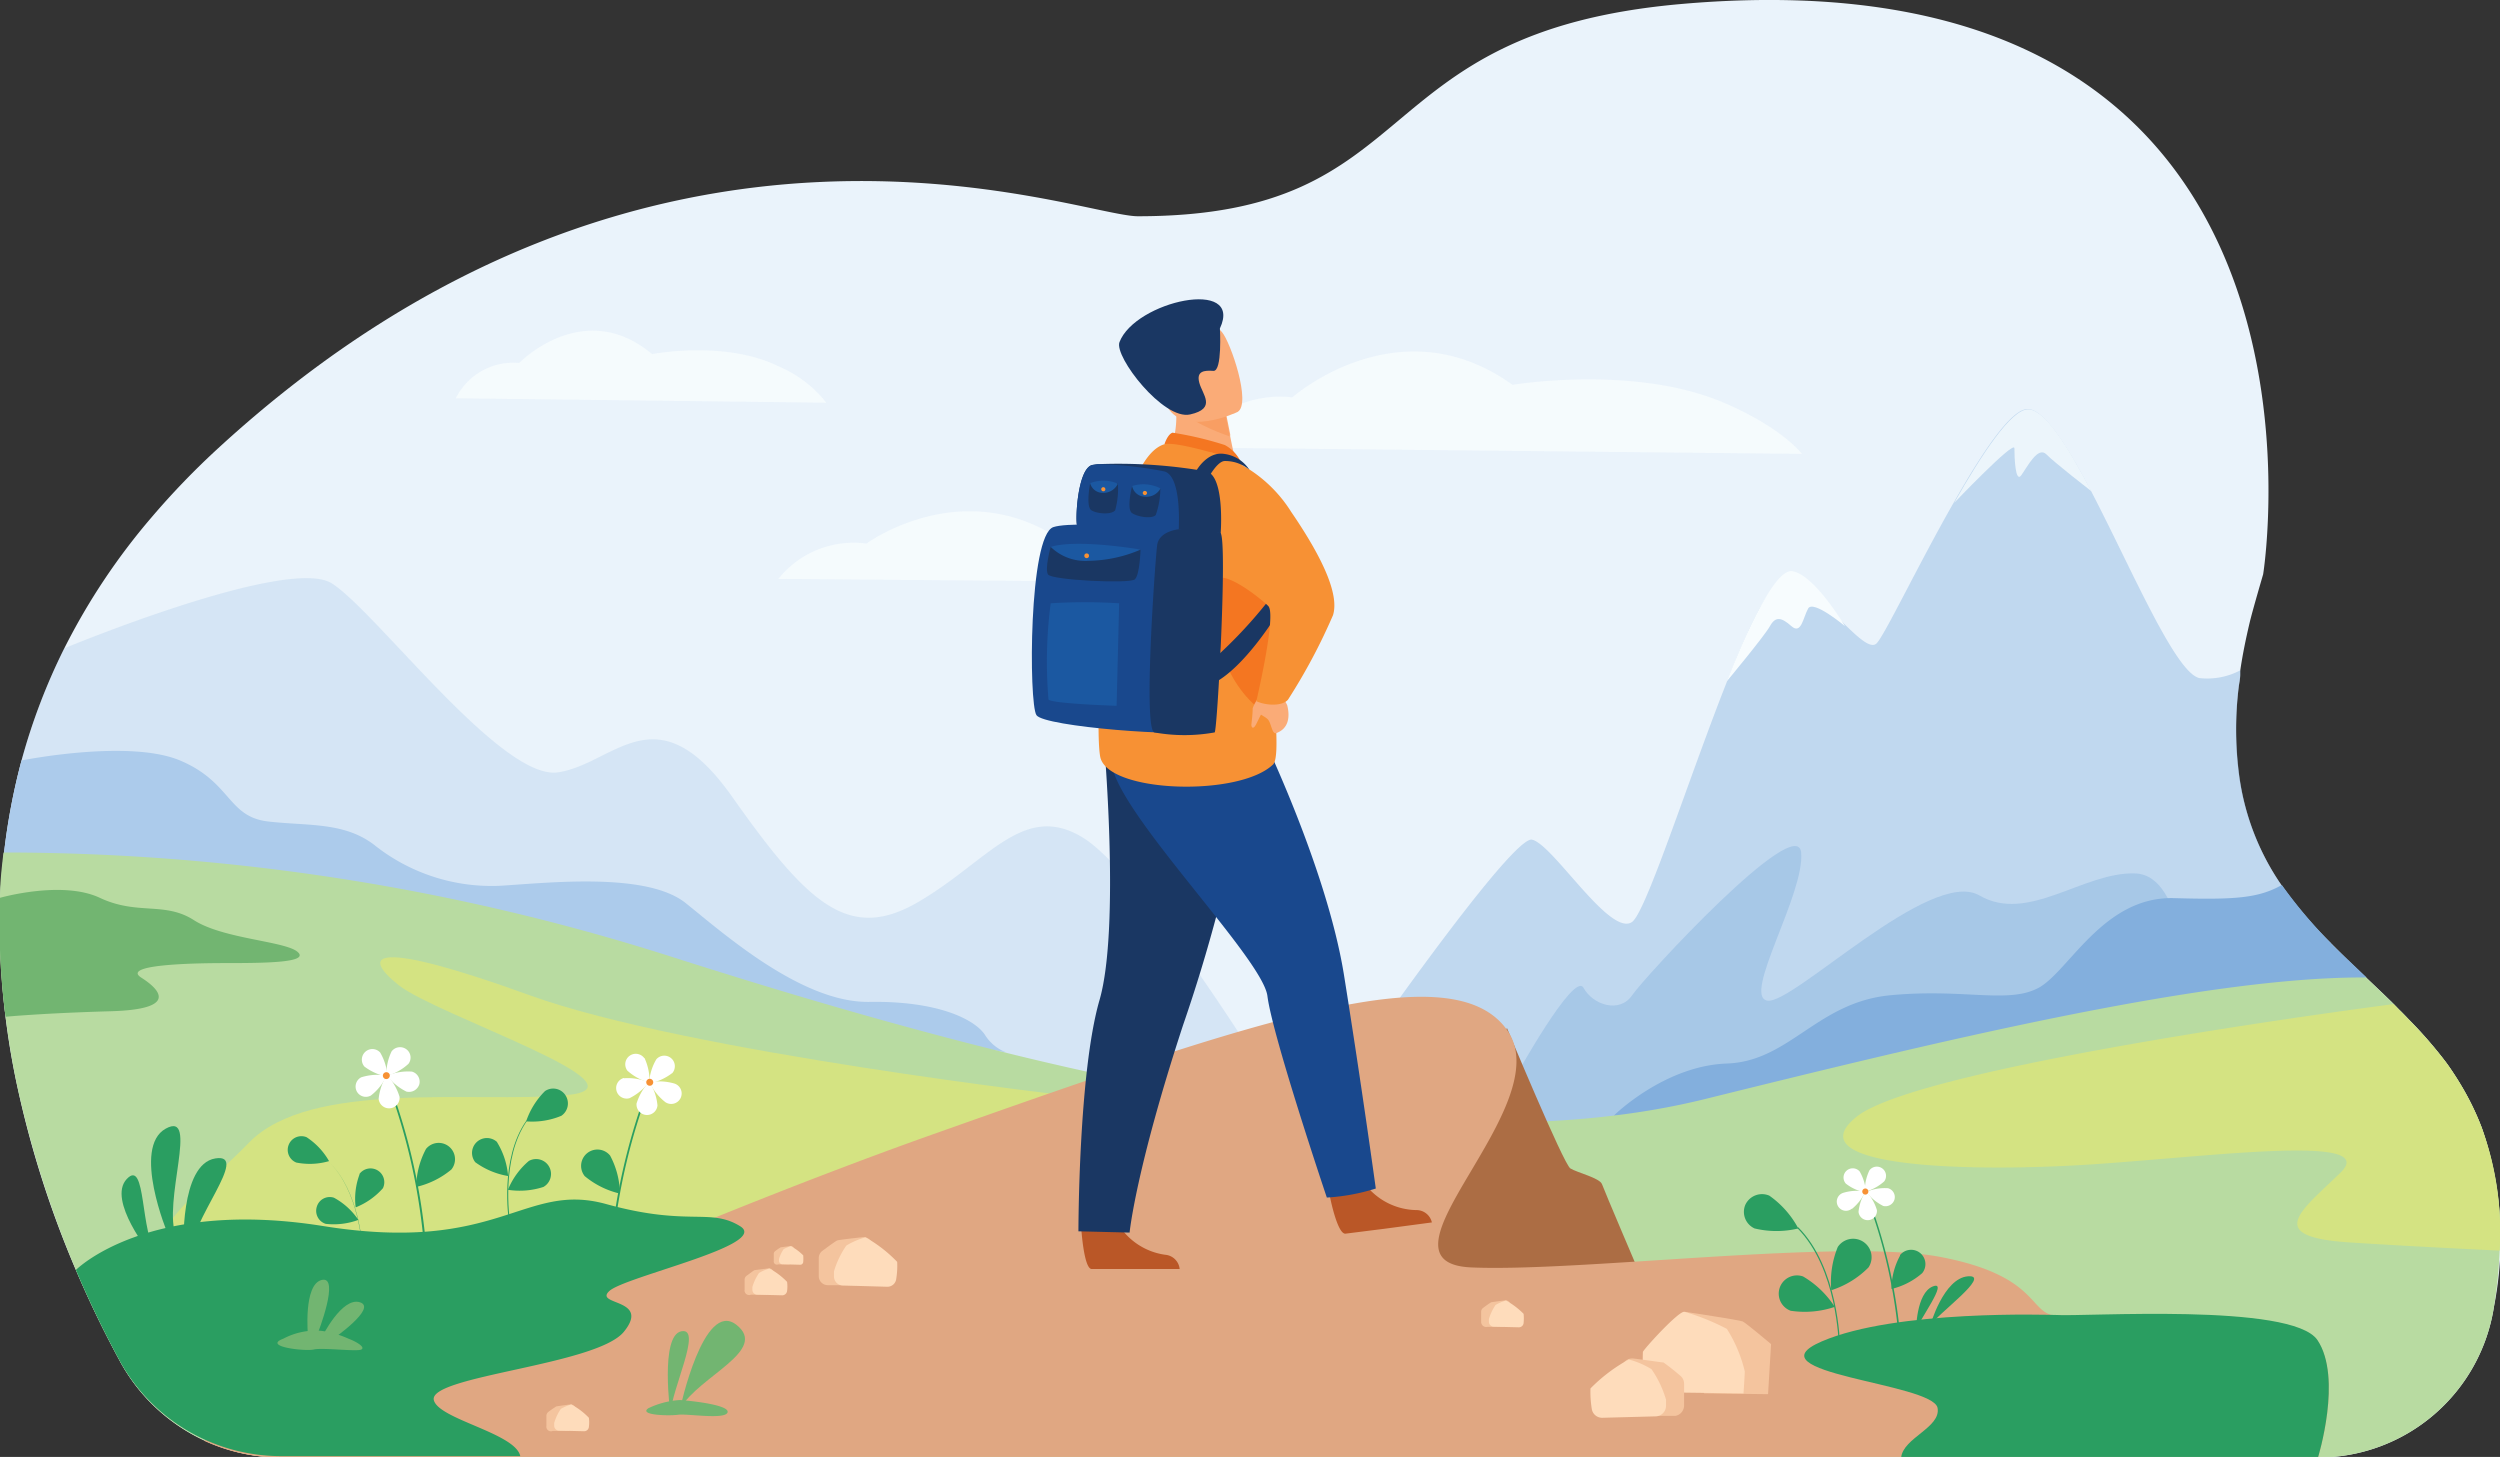 <svg xmlns="http://www.w3.org/2000/svg" viewBox="0 0 157.8 91.96"><rect x="0" y="0" width="157.8" height="91.96" fill="#333333" stroke="none"/><defs><style>.cls-1{fill:#eaf3fb;}.cls-2,.cls-3,.cls-4{fill:#83afdd;}.cls-2{opacity:0.2;}.cls-3{opacity:0.4;}.cls-5{fill:#accbeb;}.cls-6{fill:#b8dba1;}.cls-11,.cls-7{fill:#f7fcfe;}.cls-7{opacity:0.8;}.cls-8{fill:#d4e382;}.cls-9{fill:#ac6d44;}.cls-10{fill:#e0a782;}.cls-12{fill:#2a9e61;}.cls-13{fill:#72b571;}.cls-14{fill:#fff;}.cls-15{fill:#f79134;}.cls-16{fill:#ba5727;}.cls-17{fill:#1a3763;}.cls-18{fill:#19488d;}.cls-19{fill:#f47621;}.cls-20{fill:#faab77;}.cls-21{fill:#f89e63;}.cls-22{fill:#1b58a1;}.cls-23{fill:#f4c49e;}.cls-24{fill:#fedcbb;}</style></defs><g id="Layer_2" data-name="Layer 2"><g id="Layer_1-2" data-name="Layer 1"><path class="cls-1" d="M157.42,82.47A11.23,11.23,0,0,1,146.31,92H114.44l-27.93,0H17.72A11.61,11.61,0,0,1,7.49,85.77c-.87-1.61-1.8-3.5-2.7-5.61A62.94,62.94,0,0,1,1.08,68.52,48.17,48.17,0,0,1,0,57.64c0-.67,0-1.36.09-2s.09-1.19.16-1.79A40.48,40.48,0,0,1,1.36,48a38.45,38.45,0,0,1,2.7-7.08,41,41,0,0,1,5.51-8.27,49.19,49.19,0,0,1,4.16-4.32C41.28,3,68,13.65,71.82,13.65c18.4,0,14-11.62,34.33-13.4,43.11-3.76,36.7,36,36.7,36s-.64,2.18-.84,3c-.26,1.1-.47,2.13-.61,3.11,0,.08,0,.15,0,.23,0,.28-.07.56-.1.83a22,22,0,0,0,0,5.26A15.91,15.91,0,0,0,144,55.86a26.77,26.77,0,0,0,3.12,3.67l1,1,1.27,1.21c.57.54,1.14,1.08,1.7,1.63l.35.36c.21.2.41.41.61.62A27.53,27.53,0,0,1,154.35,67c.16.21.31.43.45.64s.34.52.5.79a16.83,16.83,0,0,1,1.35,2.76A21.57,21.57,0,0,1,157.42,82.47Z"/><path class="cls-2" d="M79.94,67.93,68.41,74.79,20.94,67.66,0,57.64c0-.67,0-1.36.09-2s.09-1.19.16-1.79A40.48,40.48,0,0,1,1.36,48a38.45,38.45,0,0,1,2.7-7.08s14.1-5.85,16.88-4.1S31.65,49.28,35.22,48.75s6.21-5.24,11,1.55S53.6,59.5,58,56.91s6.61-6.3,10.32-4.06S79.94,67.93,79.94,67.93Z"/><path class="cls-3" d="M147.15,59.53c-10.47,3.52-43.72,14.53-51.56,15.2-9.34.79-10.65-6.93-10.65-6.93S95.38,52.72,96.7,53s4.93,6.18,6.32,5.19,7.2-21.15,9.42-21.37,5.13,4.59,6,3.8c.48-.44,2.65-5,4.88-8.9,1.78-3.14,3.61-5.9,4.66-5.9s2.48,2.28,4,5.16h0c2.54,4.87,5.31,11.46,6.84,11.82a4.47,4.47,0,0,0,2.59-.49c0,.08,0,.15,0,.23,0,.28-.07.56-.1.83a22,22,0,0,0,0,5.26A15.91,15.91,0,0,0,144,55.86,26.77,26.77,0,0,0,147.15,59.53Z"/><path class="cls-3" d="M95.59,68.08s3.76-6.82,4.36-5.73,2.28,1.63,3.07.47,10.44-11.61,10.67-9-3.73,9.05-2.14,9.34,10.31-8.43,13.39-6.64,6.54-1.49,9.82-1.39,3.17,7.64,3.17,7.64l-26.48,8.12L99,71.47,93,70.78Z"/><path class="cls-4" d="M149.38,61.7s-43,9-47.52,8.72c0,0,3.18-3.15,7.14-3.29s5.69-3.87,10.32-4.31,7.4.55,9.32-.45,4.1-5.81,8.59-5.68c3.86.11,5.33,0,6.8-.83a31,31,0,0,0,4.08,4.63Z"/><path class="cls-5" d="M63.49,66.42.1,55.6h0c0-.6.09-1.19.16-1.79A40.48,40.48,0,0,1,1.36,48s6.76-1.36,10,0,3,3.55,5.55,3.85,4.91,0,6.85,1.59a11.89,11.89,0,0,0,7.81,2.47c3-.18,9.25-.89,11.72,1.1s7.36,6.3,11.59,6.23,6.58,1.06,7.27,2.05A2.76,2.76,0,0,0,63.49,66.42Z"/><path class="cls-6" d="M157.78,78.94a29,29,0,0,1-.36,3.53A11.23,11.23,0,0,1,146.31,92H114.44l-27.93,0H17.72A11.61,11.61,0,0,1,7.49,85.77,66,66,0,0,1,1.08,68.52c-.3-1.41-.54-2.86-.73-4.34A45.5,45.5,0,0,1,0,56.67c0-1,.11-1.9.22-2.86a138.67,138.67,0,0,1,42.35,6.64c25.07,8,48.2,13.09,65.06,8.92,14-3.46,31.44-7.75,41.71-7.67.57.54,1.14,1.08,1.7,1.63l.35.36c.21.2.41.41.61.62A27.53,27.53,0,0,1,154.35,67c.16.21.31.43.45.64s.34.52.5.79a16.83,16.83,0,0,1,1.35,2.76A19.3,19.3,0,0,1,157.78,78.94Z"/><path class="cls-7" d="M75,28.25a6.83,6.83,0,0,1,6.57-3.17s6.73-5.95,13.9-.79c0,0,7.62-1.28,13.27,1.1,3.76,1.59,5,3.26,5,3.26Z"/><path class="cls-7" d="M49.13,36.54a6.07,6.07,0,0,1,5.56-2.23s5.7-4.19,11.77-.56c0,0,6.46-.9,11.24.78a10.75,10.75,0,0,1,4.24,2.28Z"/><path class="cls-7" d="M28.77,25.14a4.05,4.05,0,0,1,4-2.23s4.06-4.19,8.39-.56c0,0,4.6-.9,8,.78a7.61,7.61,0,0,1,3,2.29Z"/><path class="cls-8" d="M68,69.23s-24.61-2.8-34.57-6.41-10.68-2.56-8.27-.64,16.32,6.44,10.55,6.95-16.13-1-20,3-10,7.6,0,8.38S55,75.77,55,75.77Z"/><path class="cls-9" d="M95.12,64.89s3.57,8.59,4,8.86,1.86.6,2,1,2.38,5.65,2.38,5.65l-8.73,1.69L87.75,78Z"/><path class="cls-10" d="M146.31,92H114.44l-27.93,0H17.72a11.52,11.52,0,0,1-4.84-1.06c7.12-3.31,28.8-13.24,46-19.34,20.89-7.41,32.79-11.37,36.23-6.61S86,79.7,92.87,80s23.4-1.85,29.62-.66,5.56,3.56,7.26,3.7h0c1.72.13,14.94-.79,16.53,1.59S146.31,92,146.31,92Z"/><path class="cls-7" d="M132,31h0s-2.3-1.78-2.83-2.32-1.19.76-1.58,1.31-.44-1.17-.44-1.7-3.8,3.45-3.8,3.45h0c1.78-3.14,3.61-5.9,4.66-5.9S130.46,28.09,132,31Z"/><path class="cls-11" d="M109,43s2.7-7.17,4.12-6.95,3.33,3.47,3.33,3.47-2-1.68-2.32-1.11-.43,1.67-1.06,1.11-1-.63-1.35,0S109,43,109,43Z"/><path class="cls-12" d="M39.38,84.06c-1.71,2.11-12.29,2.78-12,4.3.26,1.22,5.15,2.09,5.46,3.55H17.72A11.61,11.61,0,0,1,7.49,85.77c-.87-1.61-1.8-3.5-2.7-5.61,0,0,4.51-4.55,15.62-2.77S33.06,74.56,38.26,76s6.55.22,8.46,1.4-7.27,3.17-8.26,4.09S41.1,81.94,39.38,84.06Z"/><path class="cls-12" d="M10.58,77.86s-2.27-5.43-.12-6.62-.24,4.67.67,6.84C11.59,79.15,10.58,77.86,10.58,77.86Z"/><path class="cls-12" d="M9.53,79.19S6.74,75.76,8,74.42s.81,3.44,1.94,4.81C10.54,79.9,9.53,79.19,9.53,79.19Z"/><path class="cls-12" d="M11.59,78.88s-.26-5.39,2-5.76-1.68,4-1.56,6.12C12.06,80.3,11.59,78.88,11.59,78.88Z"/><path class="cls-13" d="M19.44,84.32s-.31-3.25.87-3.53-.26,3.39-.26,3.39Z"/><path class="cls-13" d="M20.32,84.4s1.26-2.56,2.4-2.2-1.81,2.39-1.81,2.39Z"/><path class="cls-13" d="M17.88,84.5A4.36,4.36,0,0,1,20.26,84,6.08,6.08,0,0,1,22,84.5c.48.18,1.08.53.81.68s-2.46-.13-3,0S16.54,85,17.88,84.5Z"/><path class="cls-13" d="M42.93,88.91s1.48-6.91,3.55-5.29S44.14,86.84,42.93,88.91Z"/><path class="cls-13" d="M42.32,89.29s-.68-5,.69-5.26S42.34,87.77,42.32,89.29Z"/><path class="cls-13" d="M40.92,88.89a5.31,5.31,0,0,1,2-.52c.86.06,3.18.33,3,.79s-2.54.06-3.12.14S40.29,89.33,40.92,88.89Z"/><path class="cls-12" d="M120.94,84s0-2.38,1.06-2.8S121.06,83.4,120.94,84Z"/><path class="cls-12" d="M121.83,83.68s.84-3,2.39-3.12S122.2,83,121.83,83.68Z"/><path class="cls-12" d="M18.7,73.38a4.36,4.36,0,0,0,2.07-.09,4.41,4.41,0,0,0-1.42-1.51.86.86,0,1,0-.65,1.6Z"/><path class="cls-12" d="M22.69,74.14a4.39,4.39,0,0,0-.24,2.07A4.51,4.51,0,0,0,24.17,75a.87.87,0,0,0-1.48-.9Z"/><path class="cls-12" d="M20.56,77.25A4.5,4.5,0,0,0,22.62,77a4.37,4.37,0,0,0-1.54-1.4.85.85,0,0,0-1.08.56A.86.86,0,0,0,20.56,77.25Z"/><path class="cls-12" d="M22.86,78.78s-.17-3.63-2.14-5.48l0,0c2,1.87,2.16,5.48,2.16,5.52Z"/><path class="cls-12" d="M35.43,70.43a4.78,4.78,0,0,1-2.22.35,4.9,4.9,0,0,1,1.19-1.91.92.92,0,0,1,1.29.26A.94.94,0,0,1,35.43,70.43Z"/><path class="cls-12" d="M31.37,72.09a4.8,4.8,0,0,1,.7,2.14A4.87,4.87,0,0,1,30,73.36a.94.94,0,0,1,1.38-1.27Z"/><path class="cls-12" d="M34.3,74.92a4.82,4.82,0,0,1-2.24.18,4.75,4.75,0,0,1,1.32-1.82.94.94,0,0,1,.92,1.64Z"/><path class="cls-12" d="M32.18,77s-.59-3.88,1.09-6.26l-.05,0c-1.7,2.41-1.11,6.27-1.1,6.31Z"/><path class="cls-12" d="M26.93,79.09l-.13,0A38.59,38.59,0,0,0,24.31,68l.12,0A38.83,38.83,0,0,1,26.93,79.09Z"/><path class="cls-14" d="M23,67.32a3.41,3.41,0,0,0,1.46.64A3.44,3.44,0,0,0,24,66.44a.66.66,0,0,0-.93-.06A.67.67,0,0,0,23,67.32Z"/><path class="cls-14" d="M24.72,66.36a3.28,3.28,0,0,0-.33,1.56,3.39,3.39,0,0,0,1.39-.77.65.65,0,0,0-.13-.92A.67.67,0,0,0,24.72,66.36Z"/><path class="cls-14" d="M26,67.64a3.37,3.37,0,0,0-1.57.26,3.53,3.53,0,0,0,1.22,1,.68.68,0,0,0,.82-.47A.66.66,0,0,0,26,67.64Z"/><path class="cls-14" d="M25.22,69.23a3.48,3.48,0,0,0-.8-1.38,3.52,3.52,0,0,0-.52,1.51.66.66,0,0,0,1.32-.13Z"/><path class="cls-14" d="M23.41,69.15a3.37,3.37,0,0,0,1-1.26A3.45,3.45,0,0,0,22.8,68a.66.66,0,0,0-.28.89A.65.65,0,0,0,23.41,69.15Z"/><path class="cls-15" d="M24.17,67.86a.22.22,0,0,1,.25-.18.21.21,0,0,1,.18.25.22.22,0,0,1-.25.18A.22.22,0,0,1,24.17,67.86Z"/><path class="cls-12" d="M26.89,72.52a5.24,5.24,0,0,0-.62,2.4,5.34,5.34,0,0,0,2.22-1.1,1,1,0,0,0-1.6-1.3Z"/><path class="cls-12" d="M38.47,79.51l.13,0a38.35,38.35,0,0,1,2.49-11.1l-.12,0A39,39,0,0,0,38.47,79.51Z"/><path class="cls-14" d="M42.42,67.74a3.48,3.48,0,0,1-1.45.65,3.31,3.31,0,0,1,.46-1.53.66.66,0,0,1,1,.88Z"/><path class="cls-14" d="M40.68,66.78A3.49,3.49,0,0,1,41,68.34a3.43,3.43,0,0,1-1.4-.76.66.66,0,0,1,1.06-.8Z"/><path class="cls-14" d="M39.38,68.06a3.37,3.37,0,0,1,1.57.26,3.44,3.44,0,0,1-1.22,1,.66.66,0,1,1-.35-1.28Z"/><path class="cls-14" d="M40.18,69.65a3.5,3.5,0,0,1,.8-1.37,3.23,3.23,0,0,1,.52,1.5.66.66,0,0,1-1.32-.13Z"/><path class="cls-14" d="M42,69.57a3.4,3.4,0,0,1-1-1.26,3.45,3.45,0,0,1,1.59.09A.66.66,0,1,1,42,69.57Z"/><path class="cls-15" d="M41.23,68.28a.22.22,0,1,0-.18.25A.22.22,0,0,0,41.23,68.28Z"/><path class="cls-12" d="M38.51,72.94a5.24,5.24,0,0,1,.62,2.4,5.39,5.39,0,0,1-2.22-1.1,1,1,0,0,1,1.6-1.3Z"/><path class="cls-12" d="M110.75,77.54a5.94,5.94,0,0,0,2.76,0,5.93,5.93,0,0,0-1.83-2.07,1.16,1.16,0,0,0-1.52.59A1.15,1.15,0,0,0,110.75,77.54Z"/><path class="cls-12" d="M116,78.71a5.87,5.87,0,0,0-.41,2.73A5.77,5.77,0,0,0,117.94,80,1.15,1.15,0,1,0,116,78.71Z"/><path class="cls-12" d="M113.06,82.74a5.92,5.92,0,0,0,2.75-.25,6,6,0,0,0-2-1.92,1.15,1.15,0,1,0-.77,2.17Z"/><path class="cls-12" d="M116.06,84.87c0-.05-.09-4.82-2.62-7.36l.06-.05c2.55,2.56,2.64,7.36,2.64,7.41Z"/><path class="cls-12" d="M120,85l-.11,0a33.11,33.11,0,0,0-2.18-9.71l.1,0A33.46,33.46,0,0,1,120,85Z"/><path class="cls-14" d="M116.51,74.71a2.82,2.82,0,0,0,1.27.56,3,3,0,0,0-.4-1.33.58.58,0,0,0-.87.77Z"/><path class="cls-14" d="M118,73.87a2.91,2.91,0,0,0-.29,1.36,3,3,0,0,0,1.22-.66.58.58,0,1,0-.93-.7Z"/><path class="cls-14" d="M119.17,75a3,3,0,0,0-1.37.23,3.06,3.06,0,0,0,1.07.89.59.59,0,0,0,.71-.41A.58.58,0,0,0,119.17,75Z"/><path class="cls-14" d="M118.47,76.38a2.94,2.94,0,0,0-.7-1.2,3,3,0,0,0-.46,1.31.58.58,0,0,0,1.16-.11Z"/><path class="cls-14" d="M116.89,76.31a3,3,0,0,0,.85-1.1,3,3,0,0,0-1.39.08.58.58,0,1,0,.54,1Z"/><path class="cls-15" d="M117.55,75.18a.19.19,0,0,1,.38.06.19.19,0,0,1-.22.16A.19.19,0,0,1,117.55,75.18Z"/><path class="cls-12" d="M119.93,79.26a4.44,4.44,0,0,0-.54,2.1,4.56,4.56,0,0,0,1.94-1,.9.9,0,0,0-1.4-1.14Z"/><path class="cls-12" d="M146.31,92H120c.13-1.25,2.52-1.89,2.3-3.13-.29-1.58-12-2.18-7.31-4.2S129.4,83,129.75,83h0c1.72.13,14.94-.79,16.53,1.59S146.31,92,146.31,92Z"/><path class="cls-16" d="M68.25,77.54s.16,2.53.65,2.56c.07,0,2.48,0,2.48,0l3.08,0a1,1,0,0,0-.92-.9,4.16,4.16,0,0,1-3-2C70,76,68.25,77.54,68.25,77.54Z"/><path class="cls-16" d="M83.92,75.41s.47,2.48,1,2.46l2.46-.31,3-.4a1,1,0,0,0-1-.78,4.16,4.16,0,0,1-3.18-1.59C85.47,73.62,83.92,75.41,83.92,75.41Z"/><path class="cls-17" d="M78.46,50.39a100.44,100.44,0,0,1-3.78,14.3c-3,9.15-3.38,13.11-3.38,13.11l-3.23-.08s0-10,1.33-14.59.26-16.58.26-16.58Z"/><path class="cls-18" d="M79.34,45.72s4.38,8.86,5.5,15.87,2,13.43,2,13.43a12.75,12.75,0,0,1-3.09.57S80.32,65.41,80,62.87,69.4,50.2,70.2,47.7,79.34,45.72,79.34,45.72Z"/><path class="cls-19" d="M73,28.62S68.45,33,68.23,34.76s2.2,4.59,2.2,4.59Z"/><path class="cls-20" d="M73.76,28.66l1.71,1.12L78,29.32c0-.2-.2-1-.35-1.78l0-.13-.24-1.19L75,25.2l-.87-.38s.07.71.08.81A5.85,5.85,0,0,1,73.76,28.66Z"/><path class="cls-19" d="M77.31,28.09a21.4,21.4,0,0,0-3.3-.78c-.32.11-.51.73-.51.73l4.8,1.07A2.36,2.36,0,0,0,77.31,28.09Z"/><path class="cls-15" d="M69.45,47.79c.5,2.27,8.78,2.52,10.91.46.24-.24.25-1.33.16-2.8-.19-2.88-.77-7.21-.8-9.42a17.07,17.07,0,0,0-.36-3.15,25.52,25.52,0,0,0-1.06-3.77s-4-1.3-4.8-1.07C69.86,29.12,69,45.53,69.45,47.79Z"/><path class="cls-19" d="M80.52,45.45c-.19-2.88-.29-7.63-.31-9.84,0-1.07-.65-1.74-.85-2.73l-2.43-.42S74.57,42.18,80.52,45.45Z"/><path class="cls-17" d="M76.15,42a29.13,29.13,0,0,0,3.79-3.93l.78.53s-2.17,3.64-4.25,4.59S76.15,42,76.15,42Z"/><path class="cls-21" d="M74.4,25.67c.51.86,2.41,1.6,3.2,1.87l0-.13-.24-1.19L75,25.2C74.5,25.2,74.19,25.31,74.4,25.67Z"/><path class="cls-20" d="M78.12,26s-3.52,1.7-4.54-.51-2.17-3.47,0-4.65,3-.53,3.55.12S79,25.47,78.12,26Z"/><path class="cls-17" d="M77,20.73s.16,2.72-.41,2.68-1.09,0-.89.75,1.11,1.62-.58,2-4.8-3.65-4.46-4.56C71.65,19,78.51,17.5,77,20.73Z"/><path class="cls-17" d="M71.33,38.13a.54.54,0,0,0-.46.45c0,.4-.31,5.21-.07,5.34a3,3,0,0,0,1.3,0,49.94,49.94,0,0,0,.13-5.68A1.89,1.89,0,0,0,71.33,38.13Z"/><path class="cls-20" d="M80.54,43.63a2.18,2.18,0,0,1,.71.89c.19.76.07,1.47-.68,1.75-.27.11-.31-.54-.51-.82s-.93-.44-.76-.86l.49-1.26Z"/><path class="cls-20" d="M79.58,43.88a2.32,2.32,0,0,0-.51.83c0,.32-.06.82-.08,1s.1.39.3,0,.37-.81.5-.81S79.58,43.88,79.58,43.88Z"/><path class="cls-15" d="M76.4,28.54a8.66,8.66,0,0,1,5.1,3.77c2.23,3.26,3,5.35,2.64,6.52a36.86,36.86,0,0,1-2.84,5.33c-.35.42-1.36.39-2,.1,0,0,1.28-5.43.76-6-.22-.25-3.07-2.66-3.52-1.49C75.77,38.68,76.4,28.54,76.4,28.54Z"/><path class="cls-17" d="M78.86,29.65a2.24,2.24,0,0,0-1.59-1c-1.12-.17-1.8,1.13-1.8,1.13l.84.32s.54-1,1-1A2.39,2.39,0,0,1,78.86,29.65Z"/><path class="cls-17" d="M77.05,33.65l-2.66,0A44.53,44.53,0,0,1,68,33.23c-.15-.3,0-3.64.94-3.88l.33-.05a32.21,32.21,0,0,1,6.91.46C77.32,30.12,77.05,33.65,77.05,33.65Z"/><path class="cls-18" d="M74.39,33.6A44.53,44.53,0,0,1,68,33.23c-.15-.3,0-3.64.94-3.88l.33-.05a23.63,23.63,0,0,1,4.24.46C74.58,30.09,74.42,33.16,74.39,33.6Z"/><path class="cls-18" d="M77.05,33.65s-9-.9-10.56-.38S64.93,44.4,65.42,45.14s9.33,1.4,10.58,1S77.05,33.65,77.05,33.65Z"/><path class="cls-17" d="M74.39,33.41s-1.23.11-1.35,1S72.15,46,72.86,46.23a10.72,10.72,0,0,0,3.81,0c.17-.17.8-11.88.38-12.58A7.37,7.37,0,0,0,74.39,33.41Z"/><path class="cls-17" d="M68.81,30.5s-.29,1.48.08,1.71,1.27.29,1.5,0a5.08,5.08,0,0,0,.17-1.71Z"/><path class="cls-22" d="M68.81,30.5a.82.82,0,0,0,.83.61,1,1,0,0,0,.92-.58A2.28,2.28,0,0,0,68.81,30.5Z"/><path class="cls-15" d="M69.51,30.88a.13.13,0,0,1,.13-.13.13.13,0,0,1,.13.14.12.12,0,0,1-.13.12A.13.13,0,0,1,69.51,30.88Z"/><path class="cls-17" d="M71.46,30.68s-.38,1.46,0,1.71,1.25.37,1.49.12a5,5,0,0,0,.29-1.68Z"/><path class="cls-22" d="M71.46,30.68a.83.83,0,0,0,.79.67,1,1,0,0,0,1-.52A2.33,2.33,0,0,0,71.46,30.68Z"/><path class="cls-15" d="M72.13,31.11a.13.13,0,0,1,.15-.12.13.13,0,0,1,.12.14.14.14,0,0,1-.15.12A.14.14,0,0,1,72.13,31.11Z"/><path class="cls-17" d="M66.32,34.52s-.39,1.38-.17,1.74,5.16.6,5.48.31.36-1.88.36-1.88Z"/><path class="cls-22" d="M66.32,34.52a3.13,3.13,0,0,0,2.38.88A8.65,8.65,0,0,0,72,34.69S68,34,66.32,34.52Z"/><circle class="cls-15" cx="68.59" cy="35.08" r="0.15"/><path class="cls-22" d="M70.64,38.08a34.53,34.53,0,0,0-4.32,0,28.51,28.51,0,0,0-.14,6.07c.18.27,4.3.4,4.3.4Z"/><path class="cls-8" d="M157.78,78.94c-2.5-.12-6.26-.31-9.51-.52-5.42-.36-3-2-.53-4.41s-7.8-1.06-15.47-.53-19.17.27-15.07-3,33.88-7.1,33.88-7.1l.35.36c.21.2.41.41.61.62A27.53,27.53,0,0,1,154.35,67c.16.21.31.43.45.64s.34.52.5.79a16.83,16.83,0,0,1,1.35,2.76A19.3,19.3,0,0,1,157.78,78.94Z"/><path class="cls-13" d="M14.27,60.79c-2.52,0-6.59.13-5.35.92s2.3,2-1.93,2.12-6.58.34-6.64.35A45.5,45.5,0,0,1,0,56.67s3.92-1.12,6.3,0,4.09.22,5.94,1.41,5.75,1.32,6.54,2S16.79,60.79,14.27,60.79Z"/><path class="cls-23" d="M111.6,88l.19-3.16S110.2,83.5,110,83.41s-3.65-.61-3.65-.61l.15,3,1.07,2.15Z"/><path class="cls-24" d="M103.8,87.87a16.54,16.54,0,0,1-.1-2.54c.12-.25,2.27-2.6,2.62-2.53A14.37,14.37,0,0,1,109,83.88a8.81,8.81,0,0,1,1.13,2.68c0,.23-.08,1.39-.08,1.39Z"/><path class="cls-23" d="M106.3,88.72l0-1.36a.65.65,0,0,0-.26-.54A13.33,13.33,0,0,0,105,86c-.1,0-1.13-.16-1.89-.25a.66.66,0,0,0-.74.72l.11,1.23a.73.73,0,0,0,.08.25l.6,1.08a.62.62,0,0,0,.59.34l2,0A.67.67,0,0,0,106.3,88.72Z"/><path class="cls-24" d="M101.15,89.49a.66.66,0,0,1-.68-.58,6.83,6.83,0,0,1-.08-1.27,10.35,10.35,0,0,1,2.42-1.83,5.5,5.5,0,0,1,1.43.61,6.63,6.63,0,0,1,.92,1.93v.4a.67.67,0,0,1-.64.65Z"/><path class="cls-23" d="M51.68,80.56l0-1.14a.58.58,0,0,1,.22-.46c.31-.23.84-.62.94-.66s1-.14,1.6-.21a.56.56,0,0,1,.62.61l-.09,1a.57.57,0,0,1-.07.22l-.5.91a.54.54,0,0,1-.5.29l-1.65,0A.57.57,0,0,1,51.68,80.56Z"/><path class="cls-24" d="M56,81.22a.56.56,0,0,0,.57-.5,5.06,5.06,0,0,0,.06-1.07,8.66,8.66,0,0,0-2-1.55,4.86,4.86,0,0,0-1.21.52,5.76,5.76,0,0,0-.78,1.63v.34a.57.57,0,0,0,.55.55Z"/><path class="cls-23" d="M47,81.4v-.62a.3.3,0,0,1,.12-.25c.17-.12.45-.34.51-.36l.87-.11a.31.31,0,0,1,.34.33l0,.56a.56.56,0,0,1,0,.12l-.27.5a.29.29,0,0,1-.28.15l-.89,0A.29.29,0,0,1,47,81.4Z"/><path class="cls-24" d="M49.37,81.76a.31.31,0,0,0,.31-.27,2.11,2.11,0,0,0,0-.58,4.57,4.57,0,0,0-1.11-.84,2.67,2.67,0,0,0-.66.28,3.11,3.11,0,0,0-.42.89v.18a.31.31,0,0,0,.29.3Z"/><path class="cls-23" d="M93.49,83.43V82.8a.29.29,0,0,1,.12-.24,6.05,6.05,0,0,1,.51-.36s.52-.08.87-.12a.3.3,0,0,1,.34.33l0,.57a.21.21,0,0,1,0,.11l-.27.5a.3.3,0,0,1-.27.16l-.9,0A.32.32,0,0,1,93.49,83.43Z"/><path class="cls-24" d="M95.86,83.78a.3.3,0,0,0,.31-.27,2.85,2.85,0,0,0,0-.58,4.78,4.78,0,0,0-1.11-.84,2.67,2.67,0,0,0-.66.28,3.11,3.11,0,0,0-.42.89v.18a.31.31,0,0,0,.3.3Z"/><path class="cls-23" d="M34.49,90v-.63a.32.32,0,0,1,.12-.25,6.11,6.11,0,0,1,.51-.35s.52-.08.87-.12a.31.31,0,0,1,.34.33l0,.56a.34.34,0,0,1,0,.12l-.27.5a.32.32,0,0,1-.28.16l-.89,0A.29.29,0,0,1,34.49,90Z"/><path class="cls-24" d="M36.86,90.34a.3.3,0,0,0,.31-.27,2.11,2.11,0,0,0,0-.58,4.39,4.39,0,0,0-1.11-.84,2.67,2.67,0,0,0-.66.28,3.11,3.11,0,0,0-.42.89V90a.31.31,0,0,0,.29.3Z"/><path class="cls-23" d="M48.84,79.59v-.44a.21.21,0,0,1,.08-.17,3.08,3.08,0,0,1,.36-.25l.6-.08a.21.21,0,0,1,.24.23l0,.39a.29.29,0,0,1,0,.09l-.19.34a.21.21,0,0,1-.19.11l-.63,0A.2.2,0,0,1,48.84,79.59Z"/><path class="cls-24" d="M50.49,79.83a.19.19,0,0,0,.21-.18,2.53,2.53,0,0,0,0-.41,3.17,3.17,0,0,0-.78-.58,2,2,0,0,0-.46.19,2.3,2.3,0,0,0-.29.62v.13a.22.22,0,0,0,.21.2Z"/></g></g></svg>